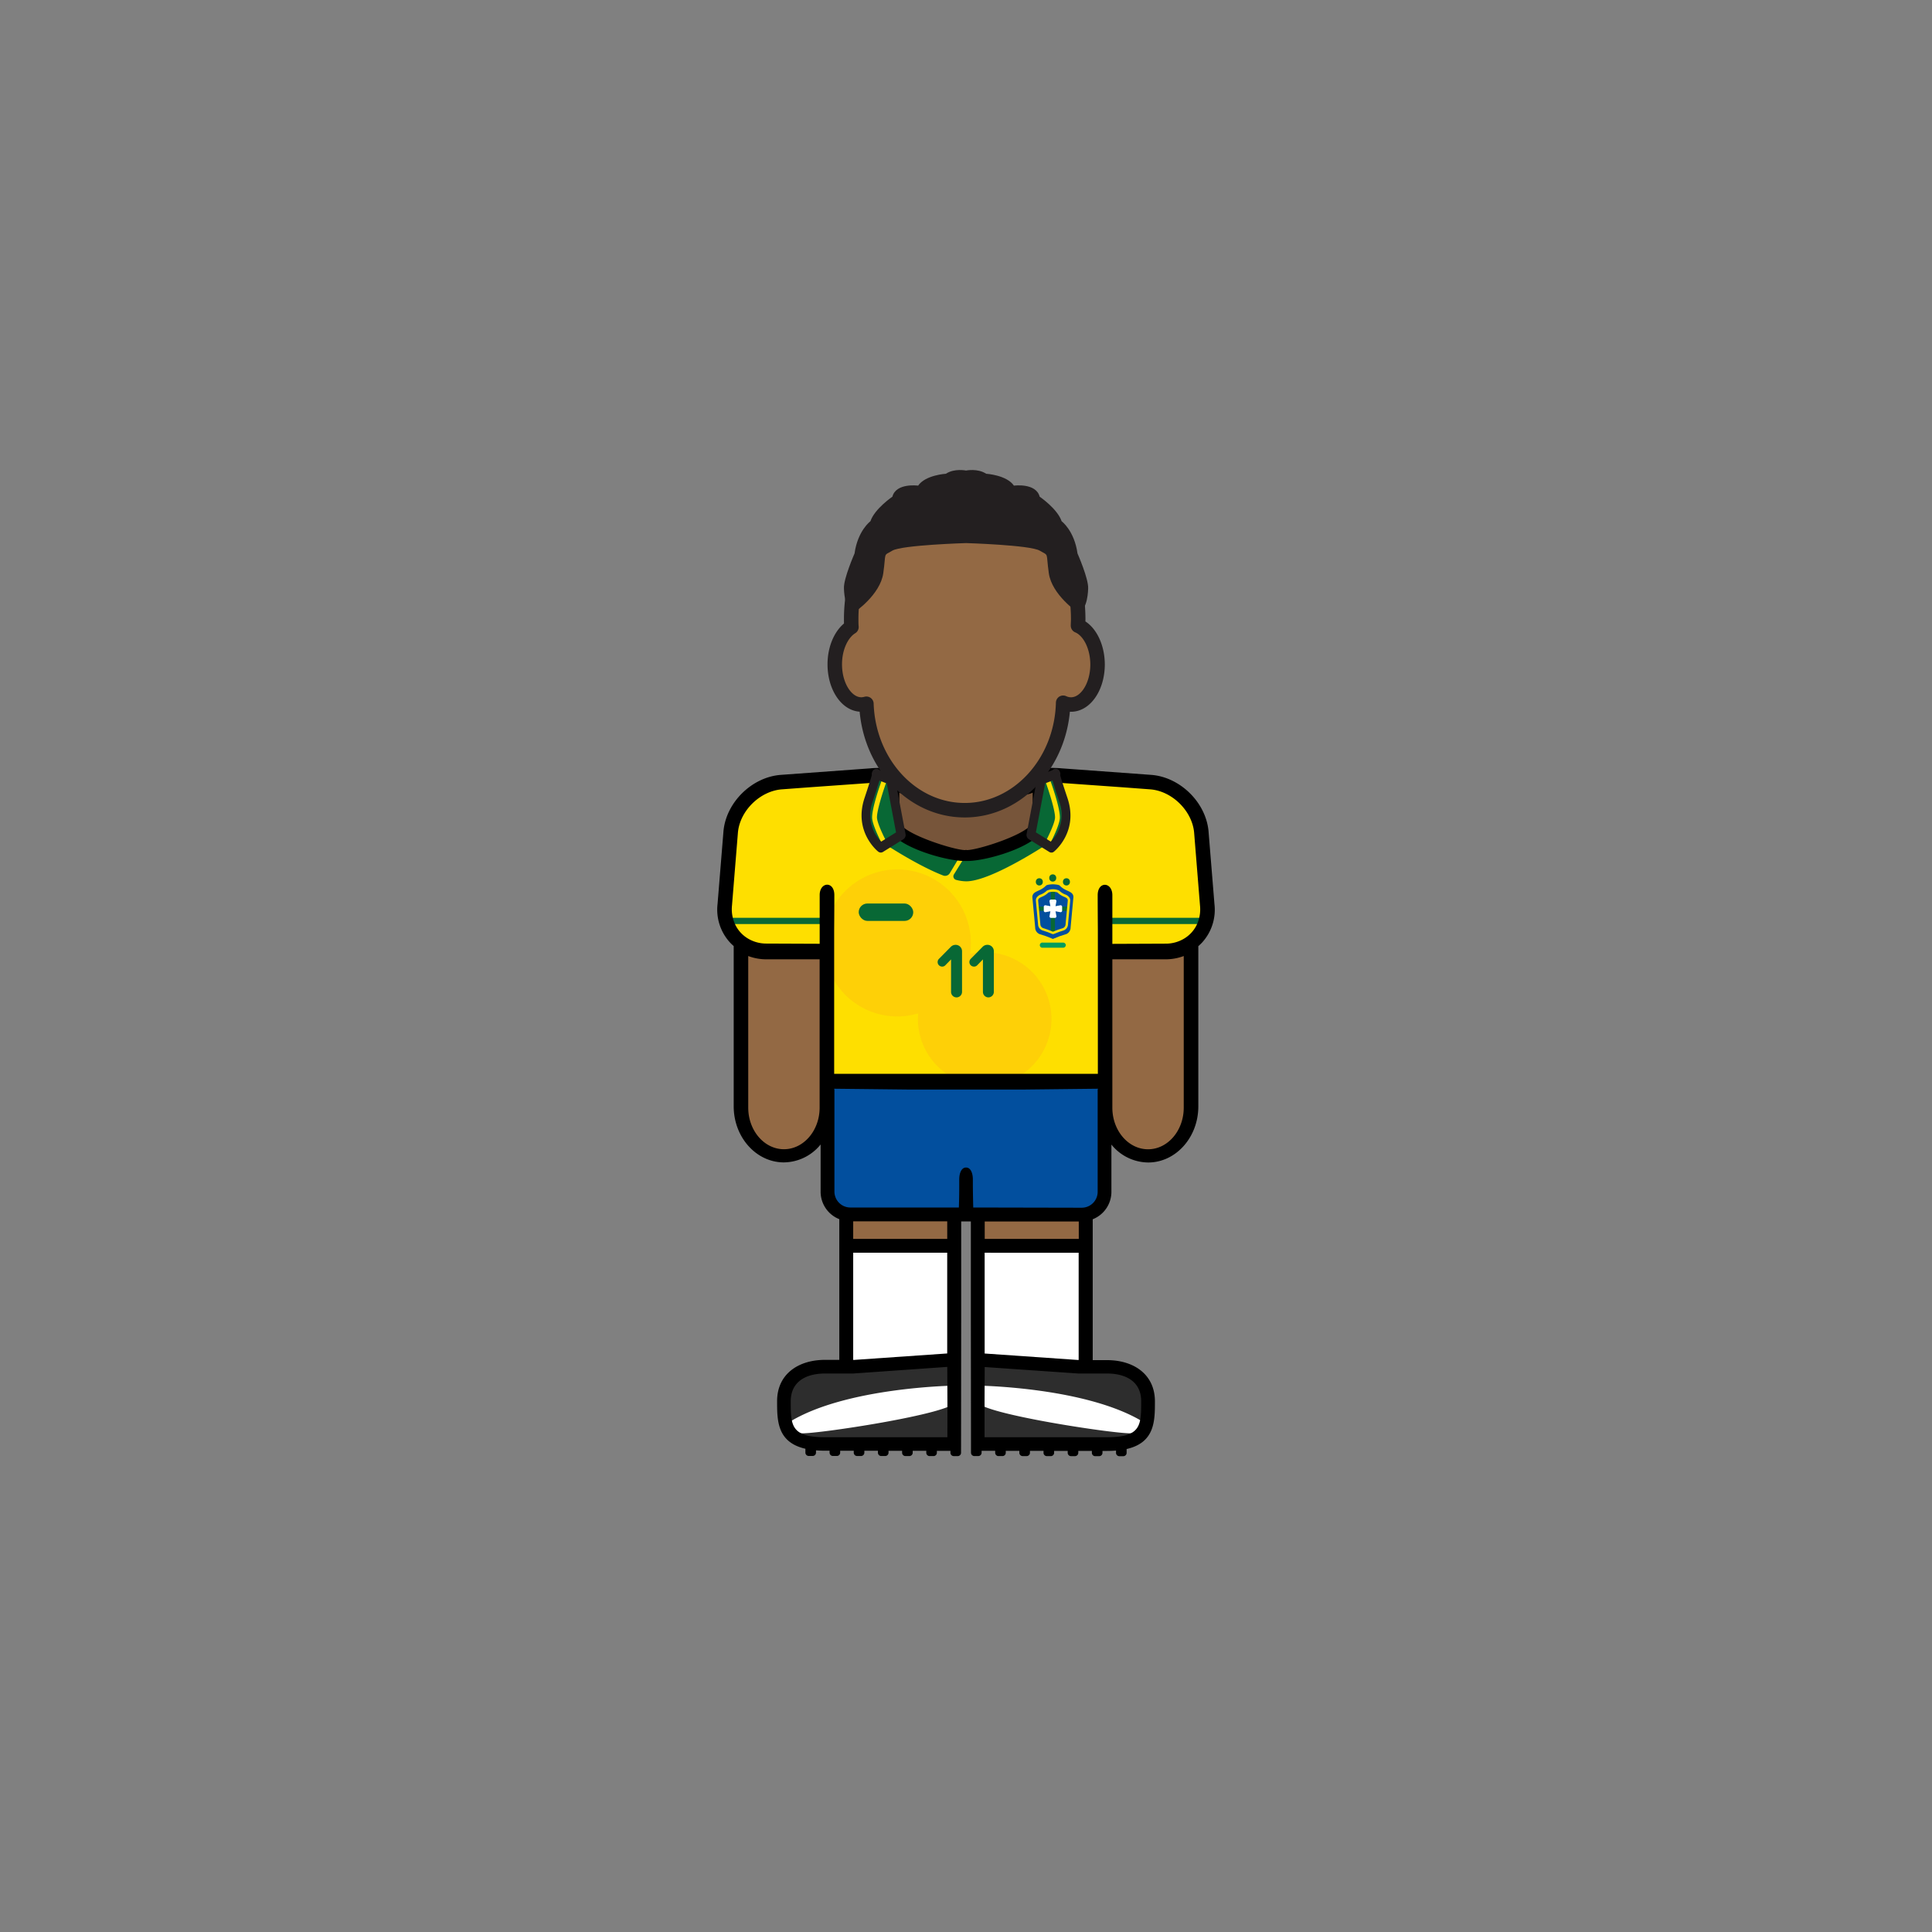 <svg id="player" xmlns="http://www.w3.org/2000/svg" viewBox="0 0 800 800"><rect x="0" y="0" width="800" height="800" fill="#808080" stroke="none"/><defs><style>.cls-1{fill:#936944}.cls-2{fill:#2d2d2d}.cls-3{fill:#fff}.cls-4{fill:#024f9e}.cls-5{fill:#fedf00}.cls-6{fill:#086835}.cls-11{fill:#231f20}</style></defs><g id="skin"><path id="arm-left" class="cls-1" d="M305.93 388h36.78v72.38a18.39 18.39 0 01-18.39 18.39 18.39 18.39 0 01-18.39-18.39V388z"/><path id="arm-right" class="cls-1" d="M457.19 388H494v72.38a18.39 18.39 0 01-18.39 18.39 18.39 18.39 0 01-18.39-18.39V388h-.03z"/><path id="leg-left" class="cls-1" d="M349.88 497.99h45.67v45.67h-45.67z"/><path id="leg-right" class="cls-1" d="M404.78 497.99h45.67v45.67h-45.67z"/></g><g id="boots"><path id="left" class="cls-2" d="M395.54 564.09h-22.83l-22.83 1.97h-12.5l-7.5 2.53-5.25 8.5v9.83l1.91 4.17 3.84 4.05 6.33 1.95h58.83v-33z"/><path id="right" class="cls-2" d="M404.67 564.09h22.83l22.83 1.97h12.5l7.5 2.53 5.25 8.5v9.83l-1.91 4.17-3.84 4.05-6.33 1.95h-58.83v-33z"/><path class="cls-3" d="M395.54 573.75s-45.4.53-69 15.29a7.49 7.49 0 005 4.4c3.72.88 64.51-8.19 64-13.15s0-6.54 0-6.54zm9.24 0s45.4.53 69 15.29a7.49 7.49 0 01-5 4.4c-3.72.88-64.51-8.19-64-13.15s0-6.54 0-6.54z" id="details"/></g><g id="socks"><path id="left-2" data-name="left" class="cls-3" d="M349.88 516.91h45.67v48.04h-45.67z"/><path id="right-2" data-name="right" class="cls-3" d="M404.38 516.91h45.67v48.04h-45.67z"/></g><path id="shorts" class="cls-4" d="M341.67 447.77h116.49v45.55a9.8 9.8 0 01-9.8 9.8h-96.88a9.8 9.8 0 01-9.8-9.8v-45.55h-.01z"/><g id="shirt"><path id="shirt-2" data-name="shirt" class="cls-5" d="M369.5 320.77l-48.29 2.99-11.36 6.25-6.83 10.1-3.31 40.73 5.17 7.67 7.66 4.66h29.5l.17 54h114.83v-53.5l29.34-.16 7.01-4 6.99-10.5-3.4-37.34-6.83-11.83-9.77-6.08-49.84-2.99-1 21.24-6.5 6.5-11.16 3.48-11.88 2.02-15.46-3.17-11-5.67-3.66-3.83-.38-20.57z"/><g id="details-2" data-name="details"><path class="cls-6" d="M435.17 348.51l-7.51-4.13L400 354l-5 8.07a1.52 1.52 0 00.94 2.28 17.54 17.54 0 004.13.59c10.72 0 35.1-16.43 35.1-16.43zm-62.74-4.13l-7.51 4.13s14.09 9.5 25.58 14a2.27 2.27 0 002.79-.94l4.94-8.24z" id="neck"/><path id="arm-l" class="cls-6" d="M301.5 380.04h41.21v2.59H301.5z"/><path d="M407.75 394.29a27.71 27.71 0 00-6.09.68 30.43 30.43 0 10-21.46 24.66c-.06.76-.1 1.53-.1 2.31a27.64 27.64 0 1027.64-27.64z" fill="#fec20f" opacity=".52"/><path id="arm-r" class="cls-6" d="M458.27 380.04h41.21v2.59h-41.21z"/><rect id="brand-umbro-classic" class="cls-6" x="355.57" y="374.12" width="22.59" height="7.21" rx="3.6" ry="3.6"/><g id="crest-brazil-94"><path d="M441.33 391.37a1.12 1.12 0 01-1.16 1.06h-8.39a1.07 1.07 0 110-2.12h8.39a1.12 1.12 0 011.16 1.06z" fill="#009d5c"/><ellipse class="cls-6" cx="430.36" cy="365.16" rx="1.45" ry="1.5"/><ellipse class="cls-6" cx="435.92" cy="363.55" rx="1.45" ry="1.5"/><ellipse class="cls-6" cx="441.59" cy="365.16" rx="1.45" ry="1.5"/><path class="cls-4" d="M438.83 366.72c-.49-.5-2.85-.56-2.85-.56s-2.36.06-2.85.56c-2.21 2.28-4.63 2.14-5.43 3.75a2.27 2.27 0 00-.2 1.23l1.15 12.38a2.93 2.93 0 001.81 2.71l2.75.89 2.77 1.11 2.77-1.11 2.75-.89a2.93 2.93 0 001.81-2.71l1.15-12.38a2.27 2.27 0 00-.2-1.23c-.81-1.61-3.26-1.47-5.43-3.75z"/><rect class="cls-6" x="435.11" y="368.77" width="1.73" height="17.4" rx=".68" ry=".68"/><rect class="cls-6" x="429.68" y="375.42" width="12.51" height="1.73" rx=".68" ry=".68"/><path class="cls-5" d="M436 386.78a.48.48 0 01-.18 0l-2.16-.86-2.11-.69a2.76 2.76 0 01-1.71-2.54l-.9-9.63a2.26 2.26 0 01.21-1.22 3.54 3.54 0 011.93-1.49 7.28 7.28 0 002.39-1.56 6 6 0 015.14 0 7.27 7.27 0 002.39 1.56 3.54 3.54 0 011.93 1.49 2.26 2.26 0 01.21 1.22l-.9 9.63a2.76 2.76 0 01-1.71 2.54l-2.14.7-2.13.85a.48.48 0 01-.26 0zm-4.13-2.5l2.13.72 2 .8 2-.79 2.15-.7a1.79 1.79 0 001.09-1.65l.9-9.65a1.29 1.29 0 00-.11-.69c-.23-.47-.75-.71-1.46-1a8.21 8.21 0 01-2.68-1.76 5.43 5.43 0 00-1.89-.29 5.31 5.31 0 00-1.87.3 8.18 8.18 0 01-2.68 1.76c-.71.33-1.23.56-1.46 1a1.3 1.3 0 00-.11.69l.9 9.65a1.79 1.79 0 001.06 1.6zm6-14.83zm0 0z"/><path class="cls-3" d="M439.06 374.86l-2 .37.37-2a.63.63 0 00-.62-.74h-1.61a.63.63 0 00-.62.74l.37 2-2-.37a.63.63 0 00-.74.62v1.61a.63.63 0 00.74.62l2-.37-.37 2a.63.63 0 00.62.74h1.61a.63.63 0 00.62-.74l-.37-2 2 .37a.63.63 0 00.74-.62v-1.61a.63.63 0 00-.74-.62z"/></g><path class="cls-6" d="M396.06 413a2.28 2.28 0 01-2.25-2.25v-13.48l-2.41 2.47a1.75 1.75 0 01-1.25.51 1.88 1.88 0 01-1.32-3.24l4.94-5a2.74 2.74 0 011.93-.77 2.64 2.64 0 012.66 2.6v16.92a2.29 2.29 0 01-2.3 2.24zm13.2 0a2.28 2.28 0 01-2.25-2.25v-13.48l-2.41 2.47a1.75 1.75 0 01-1.25.51A1.88 1.88 0 01402 397l4.94-5a2.74 2.74 0 011.93-.77 2.64 2.64 0 012.66 2.6v16.92a2.29 2.29 0 01-2.27 2.25z"/></g></g><path id="neck-2" data-name="neck" fill="#77553a" d="M430.54 343.75l-31.19 12.79-29.85-12.79v-22.98h61.04v22.98z"/><path d="M502.88 374.39L500.41 344c-1.19-11.87-11.83-22.25-23.72-23.14l-37.14-2.71c-4.07-.45-20.52-.09-39.55.53-19-.62-35.48-1-39.55-.53l-37.14 2.71c-11.89.89-22.53 11.27-23.72 23.14l-2.47 30.36a20.15 20.15 0 005 15.74 19.92 19.92 0 001.69 1.64v66.36c0 12.81 9.32 23.22 20.78 23.22a19.8 19.8 0 0015.21-7.42v19.57a12.23 12.23 0 007.74 11.36v58.26h-5.93c-10.93 0-19.83 5.8-19.83 17.11 0 8.06 0 17 11.72 19.7v1.6a1.38 1.38 0 001.38 1.38h1.63a1.38 1.38 0 001.38-1.37v-.95c1.16.09 2.39.15 3.73.15h1.89v.8a1.38 1.38 0 001.38 1.38h1.63a1.38 1.38 0 001.38-1.37v-.8h5.62v.8a1.38 1.38 0 001.38 1.38h1.63a1.38 1.38 0 001.38-1.37v-.8h5.62v.8a1.38 1.38 0 001.38 1.38h1.63a1.38 1.38 0 001.38-1.37v-.8h5.62v.8a1.38 1.38 0 001.38 1.38h1.63a1.38 1.38 0 001.38-1.37v-.8h5.62v.8a1.38 1.38 0 001.38 1.38h1.63a1.38 1.38 0 001.38-1.37v-.8h5.62v.8a1.38 1.38 0 001.38 1.38h1.63a1.38 1.38 0 001.38-1.37v-.81l.06-55.45v-39.53h4v39.49l.06 54.67v1.6a1.38 1.38 0 001.38 1.38h1.63a1.38 1.38 0 001.38-1.37v-.8h5.62v.8a1.38 1.38 0 001.38 1.38h1.63a1.38 1.38 0 001.38-1.37v-.8h5.62v.8a1.38 1.38 0 001.38 1.38h1.63a1.38 1.38 0 001.38-1.37v-.8h5.62v.8a1.38 1.38 0 001.38 1.38h1.63a1.38 1.38 0 001.38-1.37v-.8h5.62v.8a1.38 1.38 0 001.38 1.38h1.63a1.38 1.38 0 001.38-1.37v-.8h5.62v.8a1.38 1.38 0 001.38 1.38h1.63a1.38 1.38 0 001.38-1.37v-.8h1.89c1.33 0 2.57-.05 3.72-.15v.95a1.38 1.38 0 001.38 1.38h1.63a1.38 1.38 0 001.38-1.37v-1.6c11.71-2.68 11.72-11.64 11.72-19.7 0-11.3-8.89-17.11-19.83-17.11h-5.93v-58.33a12.23 12.23 0 007.74-11.36v-19.57a19.8 19.8 0 0015.21 7.42c11.46 0 20.78-10.42 20.78-23.22v-66.36a19.92 19.92 0 001.69-1.64 20.15 20.15 0 004.99-15.75zm-130.49-46.17c3.46 1.84 15.64 2.07 27.61 1.79 12 .28 24.15 0 27.61-1.79V340c0 4.8-22.42 12-27.23 12l-.38-.08-.38.08c-4.8 0-27.23-7.19-27.23-12zm-33 75.43v55c0 9.5-6.63 17.22-14.78 17.22s-14.78-7.73-14.78-17.22v-62.78a21.08 21.08 0 007.47 1.36h22.09zm52.9 191.48h-50.64c-14.22 0-14.22-5-14.22-14.89 0-8.21 6.38-11.5 14.22-11.5h11.67l38.93-2.74.06 15.37zm-38.74-76.4h38.67v41.71l-38.67 2.68h-.26v-44.4zm-.26-5.74v-7.26h38.94V513h-38.91zm104.77 55.75h.26c7.84 0 14.22 3.29 14.22 11.5 0 9.91 0 14.89-14.22 14.89h-50.64v-13.7l.06-15.37 38.93 2.69h11.42zm-11.67-50h.26v44.4h-.26l-38.67-2.68v-41.73zM407.75 513v-7.21h38.95V513h-38.95zm46.84-61.84h-.07v42.35a6.6 6.6 0 01-6.58 6.58h-1.26L403 500s-.11-3.73-.16-8.75v-2.79c0-3.51-1.41-5.09-2.82-5-1.41-.09-2.82 1.49-2.82 5v2.79c0 5-.16 8.75-.16 8.75H352.1a6.6 6.6 0 01-6.58-6.58v-42.27h-.07v-.33l30.24.33h48.69l30.24-.33zm35.57 7.51c0 9.5-6.63 17.22-14.78 17.22s-14.78-7.73-14.78-17.22v-61.44h22.09a21.08 21.08 0 007.47-1.36zm6-77.21a13.53 13.53 0 01-6 7.29 14.69 14.69 0 01-7.47 2l-22.09.09v-20.15c0-5.56-6.07-5.94-6.07 0s.07 14.37.07 14.37v59.59H345.41V385s.07-8.46.07-14.37-6.07-5.54-6.07 0v20.17l-22.09-.09a14.69 14.69 0 01-7.47-2 13.53 13.53 0 01-6-7.29 14.89 14.89 0 01-.75-6.46l2.47-30.36c.89-9 9.23-17.08 18.2-17.75l11.12-.83 32.22-2.29c.68.54.48 17.49.48 17.49 0 8.43 23.34 15.29 31.77 15.29h1.3c8.43 0 31.77-6.86 31.77-15.29 0 0-.2-16.95.48-17.49l32.22 2.29 11.12.83c9 .67 17.3 8.8 18.2 17.75l2.45 30.4a14.89 14.89 0 01-.75 6.45z" id="border"/><g id="head"><path id="skin-2" data-name="skin" class="cls-1" d="M446.38 259.07c0-.91.08-1.81.08-2.73 0-30.51-21.06-55.25-47-55.25s-47 24.74-47 55.25c0 1.11 0 2.21.1 3.31-4 2.46-6.9 8.44-6.9 15.43 0 9.19 4.93 16.64 11 16.64a7.47 7.47 0 002.1-.31c.82 24.5 18.74 44.08 40.73 44.08s40.12-19.81 40.74-44.5a7.65 7.65 0 003.25.74c6.08 0 11-7.45 11-16.64-.05-7.65-3.48-14.09-8.1-16.02z"/><path id="border-2" data-name="border" d="M446.38 259.07c0-.91.08-1.81.08-2.73 0-30.51-21.06-55.25-47-55.25s-47 24.74-47 55.25c0 1.11 0 2.21.1 3.31-4 2.46-6.9 8.44-6.9 15.43 0 9.19 4.93 16.64 11 16.64a7.47 7.47 0 002.1-.31c.82 24.5 18.74 44.08 40.73 44.08s40.12-19.81 40.74-44.5a7.65 7.65 0 003.25.74c6.08 0 11-7.45 11-16.64-.05-7.65-3.48-14.09-8.1-16.02z" fill="none" stroke="#231f20" stroke-linecap="round" stroke-linejoin="round" stroke-width="6"/><path class="cls-11" d="M446.17 229.17c-1.33-9.5-6.57-13.33-6.57-13.33-1.74-5.17-9.1-10.17-9.1-10.17-1.5-5.83-10.66-4.58-10.66-4.58-3-4.41-11.5-4.92-11.5-4.92-3.5-2.33-8.33-1.33-8.33-1.33s-4.83-1-8.33 1.33c0 0-8.5.51-11.5 4.92 0 0-9.16-1.25-10.66 4.58 0 0-7.36 5-9.1 10.17 0 0-5.24 3.83-6.57 13.33 0 0-4.61 10.47-4.39 14.48 0 0 .06 9.52 4.39 9.85 0 0 10.63-7.17 11.9-16.17s-.22-7 3.77-9.33 30.5-3.12 30.5-3.12 26.5.79 30.5 3.13 2.5.33 3.77 9.33 11.9 16.17 11.9 16.17c4.33-.33 4.39-9.85 4.39-9.85.2-4.03-4.41-14.49-4.41-14.49z"/></g><g id="over-border-details"><g id="shirt-collars"><path class="cls-6" d="M373.13 345.71l-8.45 5.29s-9.27-7.13-5-19.89 3.06-10.54 3.06-10.54l6 2.31z"/><path class="cls-5" d="M366.59 350.89a1 1 0 01-.85-.53c-.16-.3-4-7.34-4.56-11.15s3.77-15.69 4.27-17a1 1 0 011.3-.61 1.16 1.16 0 01.55 1.45c-1.78 4.84-4.48 13.43-4.14 15.85.39 2.8 3.23 8.4 4.29 10.33a1.18 1.18 0 01-.33 1.53.92.92 0 01-.53.13z"/><path class="cls-11" d="M364.16 352.92a1.75 1.75 0 01-.52-.28c-.1-.08-10.39-8.19-5.63-22.28 2-6 2.73-8.42 3-9.41a2.23 2.23 0 01.24-1.5 1.82 1.82 0 012.51-.89 2.1 2.1 0 01.5.37l5.17 2a2 2 0 011.2 1.51l4.33 22.88a2.12 2.12 0 01-.9 2.2l-8.45 5.25a1.67 1.67 0 01-1.45.15zm0-29.69c-.53 1.84-1.46 4.72-2.75 8.56a16 16 0 00.73 13 16.17 16.17 0 002.71 3.73l6.18-3.84-3.84-20.28z"/></g><g id="shirt-collars-2" data-name="shirt-collars"><path class="cls-6" d="M426.87 345.71l8.45 5.25s9.27-7.13 5-19.89-3.06-10.54-3.06-10.54l-6 2.31z"/><path class="cls-5" d="M433.41 350.89a1 1 0 00.85-.53c.16-.3 4-7.34 4.56-11.15s-3.77-15.69-4.27-17a1 1 0 00-1.3-.61 1.16 1.16 0 00-.55 1.45c1.78 4.84 4.48 13.43 4.14 15.85-.39 2.8-3.23 8.4-4.29 10.33a1.18 1.18 0 00.33 1.53.92.92 0 00.53.13z"/><path class="cls-11" d="M434.43 352.74l-8.43-5.25a2.12 2.12 0 01-.9-2.2l4.33-22.88a2 2 0 011.2-1.51l5.17-2a2.1 2.1 0 01.5-.37 1.82 1.82 0 012.51.89A2.23 2.23 0 01439 321c.25 1 1 3.44 3 9.41 4.75 14.09-5.53 22.2-5.63 22.28a1.75 1.75 0 01-.52.28 1.67 1.67 0 01-1.42-.23zm-1.65-28.36l-3.84 20.28 6.18 3.84a16.17 16.17 0 002.71-3.73 16 16 0 00.73-13c-1.3-3.84-2.22-6.72-2.75-8.56z"/></g></g></svg>